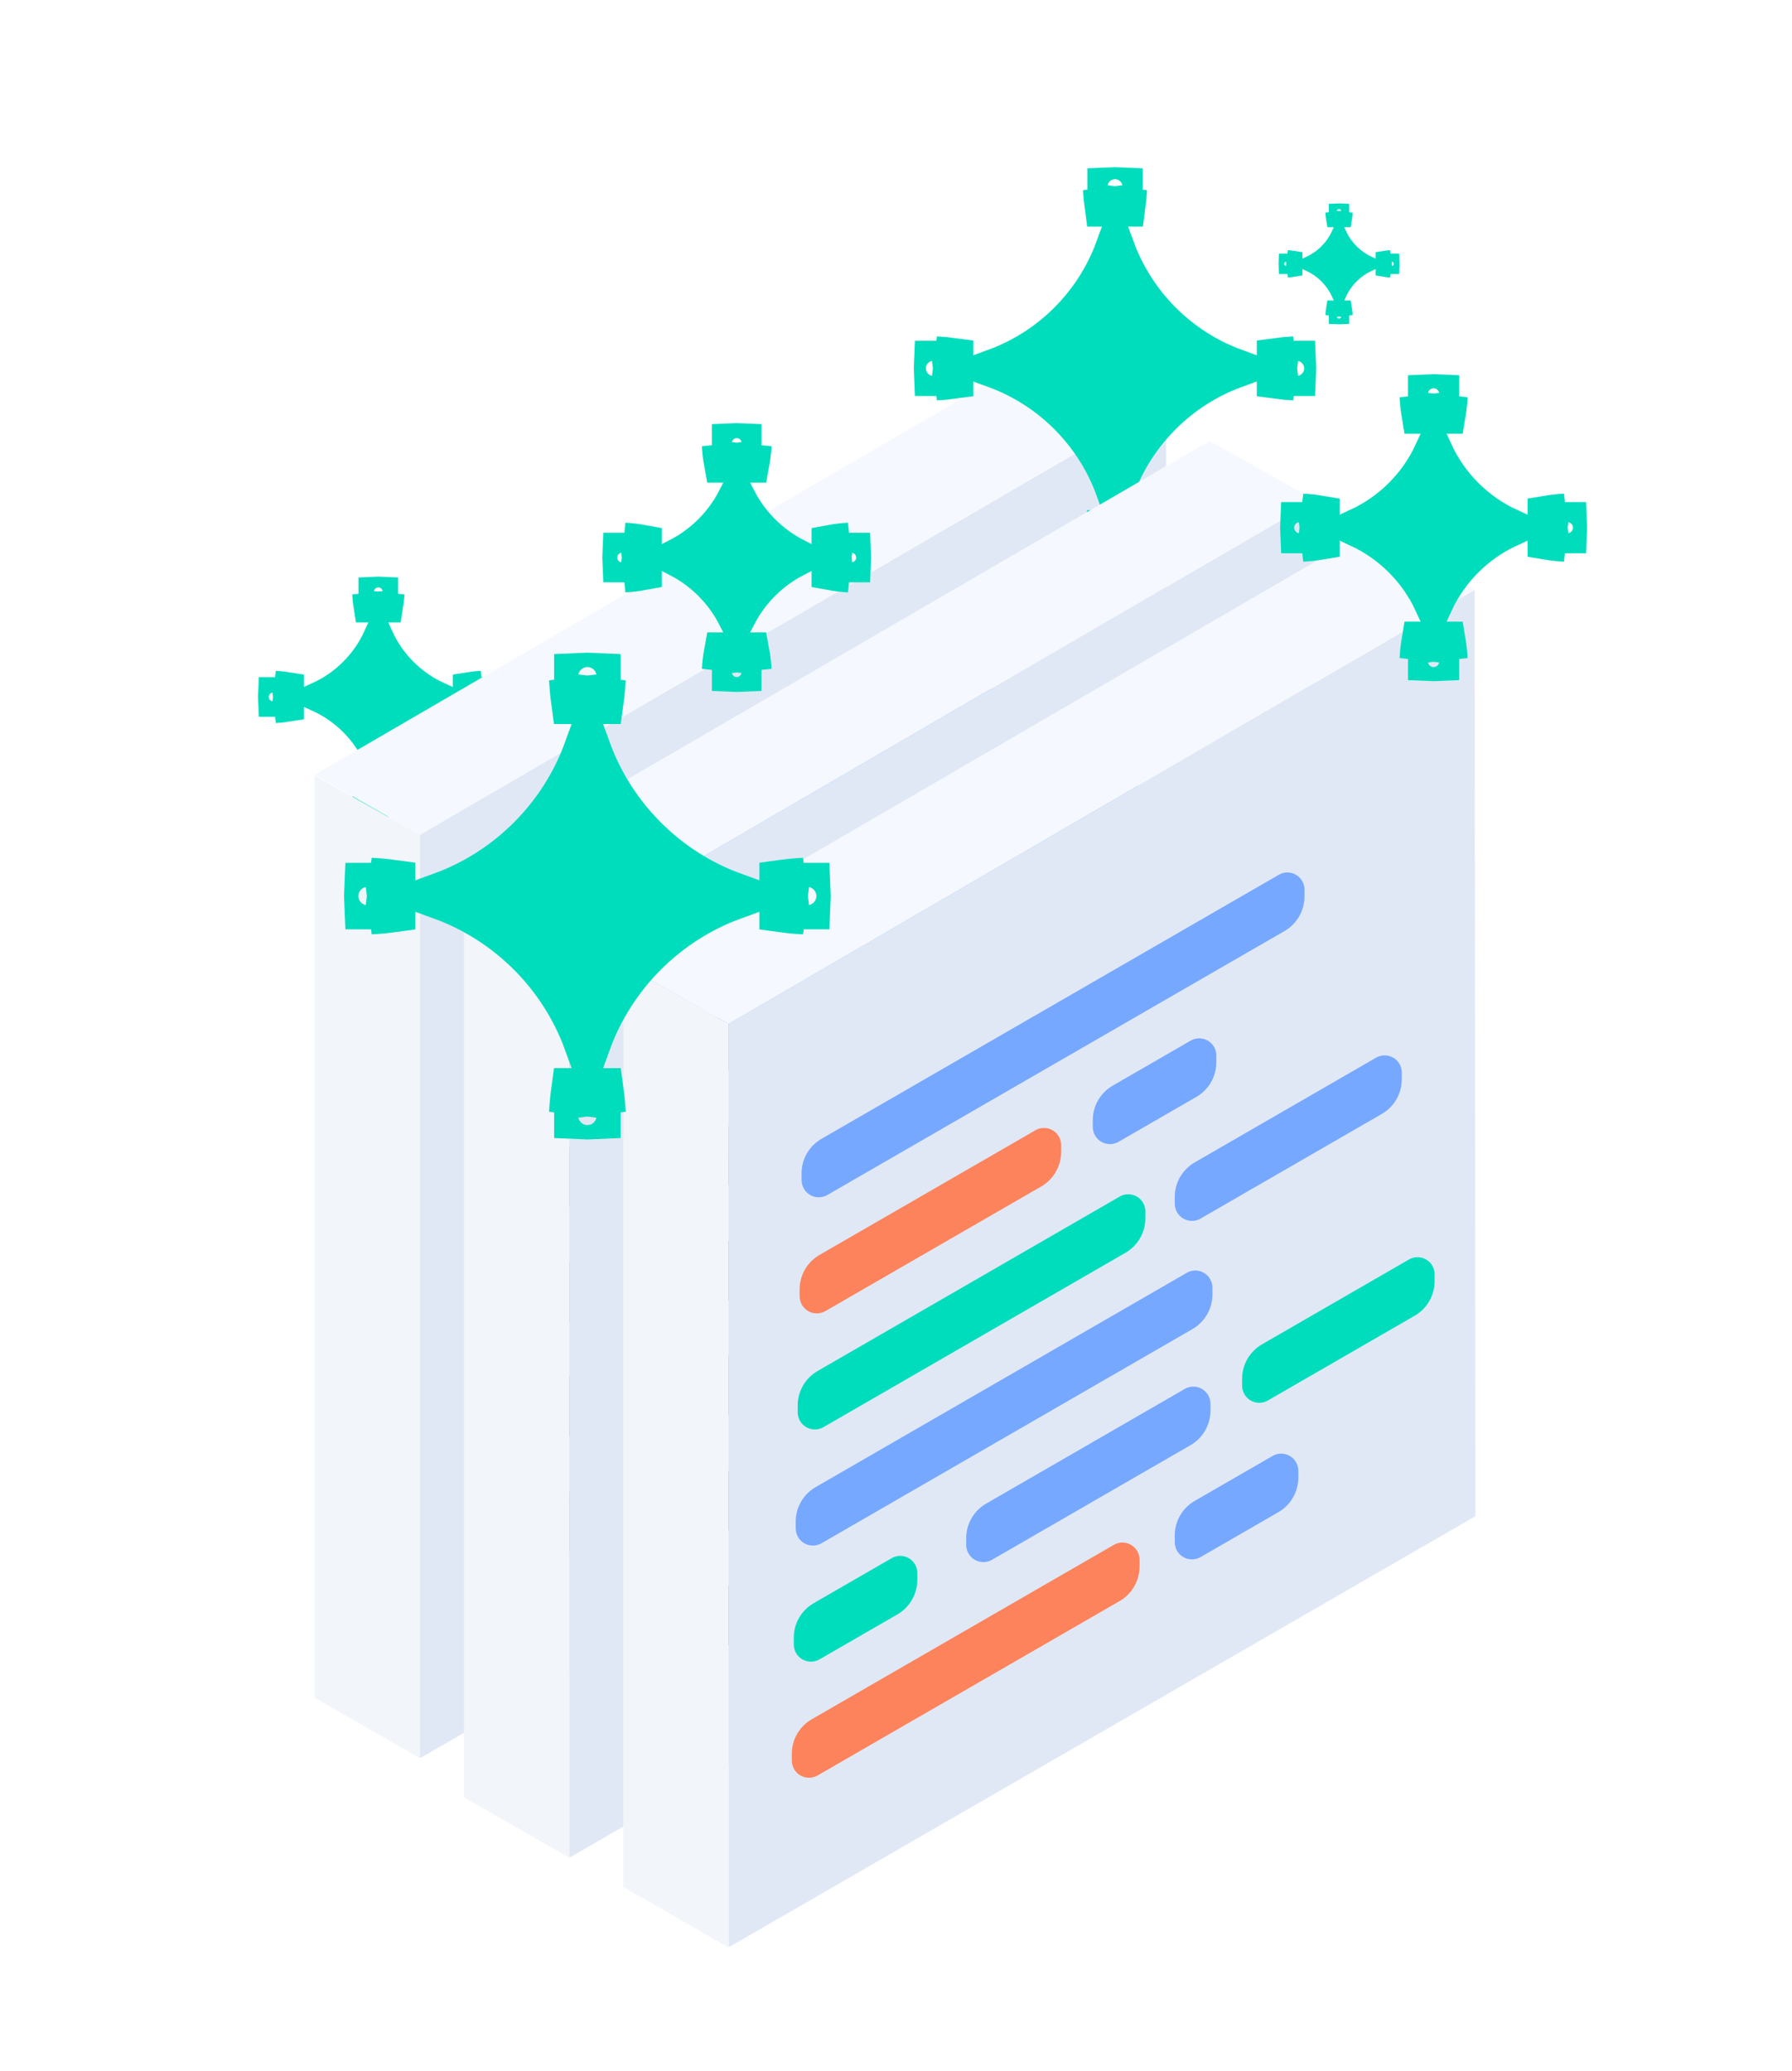 <?xml version="1.0" encoding="UTF-8"?>
<svg width="180px" height="208px" viewBox="0 0 180 208" version="1.1" xmlns="http://www.w3.org/2000/svg" xmlns:xlink="http://www.w3.org/1999/xlink">
    <!-- Generator: Sketch 52.2 (67145) - http://www.bohemiancoding.com/sketch -->
    <title>Build Better APIs@</title>
    <desc>Created with Sketch.</desc>
    <g id="Page-1-Copy" stroke="none" stroke-width="1" fill="none" fill-rule="evenodd">
        <g id="Artboard-Copy-15" transform="translate(-165, -2018)">
            <rect fill="#FFFFFF" x="0" y="0" width="1650" height="5361"></rect>
            <g id="Group-41" transform="translate(165, 1758)">
                <g id="Group-37" transform="translate(0, 260)">
                    <g id="Group-36">
                        <g id="Group-28" transform="translate(27, 18)">
                            <path d="M1.98,51.551 L1.98,52.449 L0.477,52.449 L0.458,52 L0.477,51.551 L1.98,51.551 Z M1.98,51.061 L1.98,52.939 C1.537,53.012 1.086,53.06 0.628,53.084 C1.146,52.995 1.54,52.543 1.54,52 C1.54,51.457 1.146,51.005 0.628,50.916 C1.086,50.94 1.537,50.988 1.98,51.061 Z M5.048,52 C7.674,53.207 9.793,55.326 11,57.952 C12.207,55.326 14.326,53.207 16.952,52 C14.326,50.793 12.207,48.674 11,46.048 C9.793,48.674 7.674,50.793 5.048,52 Z M11.939,61.02 C12.012,61.463 12.06,61.914 12.084,62.372 C11.995,61.854 11.543,61.46 11,61.46 C10.457,61.46 10.005,61.854 9.916,62.372 C9.94,61.914 9.988,61.463 10.061,61.02 L11.939,61.02 Z M11.449,62.523 L11,62.542 L10.551,62.523 L10.551,61.02 L11.449,61.02 L11.449,62.523 Z M20.02,51.061 C20.463,50.988 20.914,50.94 21.372,50.916 C20.854,51.005 20.46,51.457 20.46,52 C20.46,52.543 20.854,52.995 21.372,53.084 C20.914,53.06 20.463,53.012 20.02,52.939 L20.02,51.551 L21.523,51.551 L21.542,52 L21.523,52.449 L20.02,52.449 L20.02,51.061 Z M10.061,42.98 C9.988,42.537 9.94,42.086 9.916,41.628 C10.005,42.146 10.457,42.54 11,42.54 C11.543,42.54 11.995,42.146 12.084,41.628 C12.06,42.086 12.012,42.537 11.939,42.98 L10.551,42.98 L10.551,41.477 L11,41.458 L11.449,41.477 L11.449,42.98 L10.061,42.98 Z" id="Combined-Shape-Copy-15" stroke="#00DDBD" stroke-width="3.08" fill="#00DDBD"></path>
                            <g id="Group-27" transform="translate(4, 15)">
                                <g id="Group-26" transform="translate(10, 6)">
                                    <polygon id="Path-38-Copy" fill="#E1E8F5" transform="translate(38.693, 69.418) scale(-1, 1) translate(-38.693, -69.418) " points="1.264 1.246 76.206 44.836 76.2 137.59 1.18 94.284"></polygon>
                                    <g id="Group-25" transform="translate(6, 28)">
                                        <path d="M53.034,3.355 L53.032,4.041 C53.03,5.467 52.272,6.791 51.037,7.504 L5.111,34.02 C4.283,34.498 3.226,34.219 2.748,33.391 C2.596,33.128 2.516,32.829 2.516,32.525 L2.516,31.835 C2.516,30.406 3.283,29.093 4.521,28.379 L50.451,1.861 C51.275,1.385 52.328,1.667 52.803,2.491 C52.955,2.754 53.034,3.052 53.034,3.355 Z" id="Path-11-Copy" fill="#76A8FF"></path>
                                        <path d="M46.983,33.856 L42.595,36.39 C41.767,36.868 40.71,36.589 40.232,35.761 C40.08,35.498 40,35.199 40,34.895 L40,34.205 C40,32.776 40.767,31.463 42.005,30.749 L44.393,29.37 L60.222,20.231 C61.046,19.756 62.099,20.038 62.574,20.861 C62.726,21.124 62.806,21.422 62.805,21.725 L62.804,22.411 C62.801,23.837 62.043,25.161 60.809,25.874 L46.983,33.856 Z" id="Path" fill="#76A8FF"></path>
                                        <path d="M9.303,43.146 L4.914,45.68 C4.087,46.158 3.03,45.879 2.552,45.051 C2.4,44.788 2.32,44.489 2.32,44.185 L2.32,43.496 C2.32,42.066 3.087,40.753 4.325,40.039 L6.713,38.66 L26.006,27.521 C26.83,27.046 27.883,27.328 28.358,28.151 C28.51,28.414 28.59,28.712 28.589,29.016 L28.588,29.701 C28.585,31.127 27.827,32.451 26.593,33.164 L9.303,43.146 Z" id="Path" fill="#FC835C"></path>
                                        <path d="M9.107,54.807 L4.718,57.34 C3.89,57.818 2.834,57.539 2.356,56.712 C2.204,56.448 2.124,56.15 2.124,55.846 L2.124,55.156 C2.124,53.727 2.891,52.414 4.129,51.699 L6.517,50.321 L34.47,34.181 C35.294,33.706 36.347,33.988 36.822,34.812 C36.974,35.074 37.054,35.373 37.053,35.676 L37.052,36.362 C37.049,37.787 36.291,39.111 35.057,39.824 L9.107,54.807 Z" id="Path" fill="#00DDBD"></path>
                                        <path d="M38.748,26.146 L34.359,28.68 C33.531,29.158 32.475,28.879 31.997,28.051 C31.845,27.788 31.765,27.489 31.765,27.185 L31.765,26.496 C31.765,25.066 32.532,23.753 33.77,23.039 L36.158,21.66 L41.595,18.521 C42.419,18.046 43.471,18.328 43.947,19.151 C44.098,19.414 44.178,19.712 44.177,20.016 L44.176,20.701 C44.173,22.127 43.416,23.451 42.181,24.164 L38.748,26.146 Z" id="Path" fill="#76A8FF"></path>
                                        <path d="M46.983,67.856 L42.595,70.39 C41.767,70.868 40.71,70.589 40.232,69.761 C40.08,69.498 40,69.199 40,68.895 L40,68.205 C40,66.776 40.767,65.463 42.005,64.749 L44.393,63.37 L49.83,60.231 C50.654,59.756 51.707,60.038 52.182,60.861 C52.334,61.124 52.413,61.422 52.413,61.725 L52.411,62.411 C52.408,63.837 51.651,65.161 50.416,65.874 L46.983,67.856 Z" id="Path-Copy-39" fill="#76A8FF"></path>
                                        <path d="M8.911,66.467 L4.522,69 C3.694,69.479 2.638,69.2 2.16,68.372 C2.008,68.108 1.927,67.81 1.927,67.506 L1.927,66.816 C1.927,65.387 2.695,64.074 3.933,63.359 L6.321,61.981 L41.202,41.842 C42.026,41.366 43.079,41.648 43.554,42.472 C43.706,42.735 43.786,43.033 43.785,43.336 L43.784,44.022 C43.781,45.448 43.023,46.771 41.789,47.485 L8.911,66.467 Z" id="Path" fill="#76A8FF"></path>
                                        <path d="M8.714,78.127 L4.326,80.661 C3.498,81.139 2.442,80.86 1.963,80.032 C1.811,79.769 1.731,79.47 1.731,79.166 L1.731,78.476 C1.731,77.047 2.498,75.734 3.736,75.02 L6.124,73.641 L11.561,70.502 C12.385,70.026 13.438,70.308 13.913,71.132 C14.065,71.395 14.145,71.693 14.144,71.996 L14.143,72.682 C14.14,74.108 13.382,75.432 12.148,76.145 L8.714,78.127 Z" id="Path" fill="#00DDBD"></path>
                                        <path d="M8.518,89.787 L4.13,92.321 C3.302,92.799 2.246,92.52 1.767,91.692 C1.615,91.429 1.535,91.13 1.535,90.826 L1.535,90.137 C1.535,88.707 2.302,87.394 3.54,86.68 L5.928,85.301 L33.882,69.162 C34.706,68.687 35.759,68.969 36.234,69.792 C36.386,70.055 36.465,70.353 36.465,70.657 L36.463,71.342 C36.46,72.768 35.703,74.092 34.468,74.805 L8.518,89.787 Z" id="Path" fill="#FC835C"></path>
                                        <path d="M23.445,63.641 L41.006,53.502 C41.83,53.026 42.883,53.308 43.358,54.132 C43.51,54.395 43.59,54.693 43.589,54.996 L43.588,55.682 C43.585,57.108 42.827,58.432 41.593,59.145 L26.035,68.127 L21.647,70.661 C20.819,71.139 19.762,70.86 19.284,70.032 C19.132,69.769 19.052,69.47 19.052,69.166 L19.052,68.476 C19.052,67.047 19.819,65.734 21.057,65.02 L23.445,63.641 Z" id="Path" fill="#76A8FF"></path>
                                        <path d="M53.748,52.127 L49.359,54.661 C48.531,55.139 47.475,54.86 46.997,54.032 C46.845,53.769 46.765,53.47 46.765,53.166 L46.765,52.476 C46.765,51.047 47.532,49.734 48.77,49.02 L51.158,47.641 L63.523,40.502 C64.347,40.026 65.4,40.308 65.875,41.132 C66.027,41.395 66.106,41.693 66.106,41.996 L66.104,42.682 C66.101,44.108 65.344,45.432 64.109,46.145 L53.748,52.127 Z" id="Path" fill="#00DDBD"></path>
                                    </g>
                                </g>
                                <polygon id="Path-62" fill="#F5F9FF" points="11.18 50.838 0.609 44.816 75.506 1.276 86.104 7.246"></polygon>
                                <polygon id="Path-63" fill="#F2F5FA" points="11.18 50.838 0.609 44.9 0.6 137.516 11.18 143.59"></polygon>
                            </g>
                            <path d="M68.76,18.224 L68.76,20.053 C68.183,20.132 67.599,20.186 67.007,20.215 C67.574,20.101 68,19.6 68,19 C68,18.4 67.574,17.899 67.007,17.785 C67.599,17.814 68.183,17.868 68.76,17.947 L68.76,19.776 L66.824,19.776 L66.792,19 L66.824,18.224 L68.76,18.224 Z M72.991,19 C78.546,21.044 82.956,25.454 85,31.009 C87.044,25.454 91.454,21.044 97.009,19 C91.454,16.956 87.044,12.546 85,6.991 C82.956,12.546 78.546,16.956 72.991,19 Z M86.053,35.24 C86.132,35.817 86.186,36.401 86.215,36.993 C86.101,36.426 85.6,36 85,36 C84.4,36 83.899,36.426 83.785,36.993 C83.814,36.401 83.868,35.817 83.947,35.24 L84.232,35.24 L85,35.24 L85.776,35.24 L85.776,37.176 L85,37.208 L84.224,37.176 L84.224,35.24 L84.232,35.24 L85,35.24 L86.053,35.24 Z M101.24,17.947 C101.817,17.868 102.401,17.814 102.993,17.785 C102.426,17.899 102,18.4 102,19 C102,19.6 102.426,20.101 102.993,20.215 C102.401,20.186 101.817,20.132 101.24,20.053 L101.24,17.947 Z M103.176,18.224 L103.208,19 L103.176,19.776 L101.24,19.776 L101.24,18.224 L103.176,18.224 Z M83.947,2.76 C83.868,2.183 83.814,1.599 83.785,1.007 C83.899,1.574 84.4,2 85,2 C85.6,2 86.101,1.574 86.215,1.007 C86.186,1.599 86.132,2.183 86.053,2.76 L84.224,2.76 L84.224,0.824 L85,0.792 L85.776,0.824 L85.776,2.76 L83.947,2.76 Z" id="Combined-Shape" stroke="#00DDBD" stroke-width="4" fill="#00DDBD"></path>
                            <g id="Group-27-Copy" transform="translate(19, 25)">
                                <g id="Group-26" transform="translate(10, 6)">
                                    <polygon id="Path-38-Copy" fill="#E1E8F5" transform="translate(38.693, 69.418) scale(-1, 1) translate(-38.693, -69.418) " points="1.264 1.246 76.206 44.836 76.2 137.59 1.18 94.284"></polygon>
                                    <g id="Group-25" transform="translate(6, 28)">
                                        <path d="M53.034,3.355 L53.032,4.041 C53.03,5.467 52.272,6.791 51.037,7.504 L5.111,34.02 C4.283,34.498 3.226,34.219 2.748,33.391 C2.596,33.128 2.516,32.829 2.516,32.525 L2.516,31.835 C2.516,30.406 3.283,29.093 4.521,28.379 L50.451,1.861 C51.275,1.385 52.328,1.667 52.803,2.491 C52.955,2.754 53.034,3.052 53.034,3.355 Z" id="Path-11-Copy" fill="#76A8FF"></path>
                                        <path d="M46.983,33.856 L42.595,36.39 C41.767,36.868 40.71,36.589 40.232,35.761 C40.08,35.498 40,35.199 40,34.895 L40,34.205 C40,32.776 40.767,31.463 42.005,30.749 L44.393,29.37 L60.222,20.231 C61.046,19.756 62.099,20.038 62.574,20.861 C62.726,21.124 62.806,21.422 62.805,21.725 L62.804,22.411 C62.801,23.837 62.043,25.161 60.809,25.874 L46.983,33.856 Z" id="Path" fill="#76A8FF"></path>
                                        <path d="M9.303,43.146 L4.914,45.68 C4.087,46.158 3.03,45.879 2.552,45.051 C2.4,44.788 2.32,44.489 2.32,44.185 L2.32,43.496 C2.32,42.066 3.087,40.753 4.325,40.039 L6.713,38.66 L26.006,27.521 C26.83,27.046 27.883,27.328 28.358,28.151 C28.51,28.414 28.59,28.712 28.589,29.016 L28.588,29.701 C28.585,31.127 27.827,32.451 26.593,33.164 L9.303,43.146 Z" id="Path" fill="#FC835C"></path>
                                        <path d="M9.107,54.807 L4.718,57.34 C3.89,57.818 2.834,57.539 2.356,56.712 C2.204,56.448 2.124,56.15 2.124,55.846 L2.124,55.156 C2.124,53.727 2.891,52.414 4.129,51.699 L6.517,50.321 L34.47,34.181 C35.294,33.706 36.347,33.988 36.822,34.812 C36.974,35.074 37.054,35.373 37.053,35.676 L37.052,36.362 C37.049,37.787 36.291,39.111 35.057,39.824 L9.107,54.807 Z" id="Path" fill="#00DDBD"></path>
                                        <path d="M38.748,26.146 L34.359,28.68 C33.531,29.158 32.475,28.879 31.997,28.051 C31.845,27.788 31.765,27.489 31.765,27.185 L31.765,26.496 C31.765,25.066 32.532,23.753 33.77,23.039 L36.158,21.66 L41.595,18.521 C42.419,18.046 43.471,18.328 43.947,19.151 C44.098,19.414 44.178,19.712 44.177,20.016 L44.176,20.701 C44.173,22.127 43.416,23.451 42.181,24.164 L38.748,26.146 Z" id="Path" fill="#76A8FF"></path>
                                        <path d="M46.983,67.856 L42.595,70.39 C41.767,70.868 40.71,70.589 40.232,69.761 C40.08,69.498 40,69.199 40,68.895 L40,68.205 C40,66.776 40.767,65.463 42.005,64.749 L44.393,63.37 L49.83,60.231 C50.654,59.756 51.707,60.038 52.182,60.861 C52.334,61.124 52.413,61.422 52.413,61.725 L52.411,62.411 C52.408,63.837 51.651,65.161 50.416,65.874 L46.983,67.856 Z" id="Path-Copy-39" fill="#76A8FF"></path>
                                        <path d="M8.911,66.467 L4.522,69 C3.694,69.479 2.638,69.2 2.16,68.372 C2.008,68.108 1.927,67.81 1.927,67.506 L1.927,66.816 C1.927,65.387 2.695,64.074 3.933,63.359 L6.321,61.981 L41.202,41.842 C42.026,41.366 43.079,41.648 43.554,42.472 C43.706,42.735 43.786,43.033 43.785,43.336 L43.784,44.022 C43.781,45.448 43.023,46.771 41.789,47.485 L8.911,66.467 Z" id="Path" fill="#76A8FF"></path>
                                        <path d="M8.714,78.127 L4.326,80.661 C3.498,81.139 2.442,80.86 1.963,80.032 C1.811,79.769 1.731,79.47 1.731,79.166 L1.731,78.476 C1.731,77.047 2.498,75.734 3.736,75.02 L6.124,73.641 L11.561,70.502 C12.385,70.026 13.438,70.308 13.913,71.132 C14.065,71.395 14.145,71.693 14.144,71.996 L14.143,72.682 C14.14,74.108 13.382,75.432 12.148,76.145 L8.714,78.127 Z" id="Path" fill="#00DDBD"></path>
                                        <path d="M8.518,89.787 L4.13,92.321 C3.302,92.799 2.246,92.52 1.767,91.692 C1.615,91.429 1.535,91.13 1.535,90.826 L1.535,90.137 C1.535,88.707 2.302,87.394 3.54,86.68 L5.928,85.301 L33.882,69.162 C34.706,68.687 35.759,68.969 36.234,69.792 C36.386,70.055 36.465,70.353 36.465,70.657 L36.463,71.342 C36.46,72.768 35.703,74.092 34.468,74.805 L8.518,89.787 Z" id="Path" fill="#FC835C"></path>
                                        <path d="M23.445,63.641 L41.006,53.502 C41.83,53.026 42.883,53.308 43.358,54.132 C43.51,54.395 43.59,54.693 43.589,54.996 L43.588,55.682 C43.585,57.108 42.827,58.432 41.593,59.145 L26.035,68.127 L21.647,70.661 C20.819,71.139 19.762,70.86 19.284,70.032 C19.132,69.769 19.052,69.47 19.052,69.166 L19.052,68.476 C19.052,67.047 19.819,65.734 21.057,65.02 L23.445,63.641 Z" id="Path" fill="#76A8FF"></path>
                                        <path d="M53.748,52.127 L49.359,54.661 C48.531,55.139 47.475,54.86 46.997,54.032 C46.845,53.769 46.765,53.47 46.765,53.166 L46.765,52.476 C46.765,51.047 47.532,49.734 48.77,49.02 L51.158,47.641 L63.523,40.502 C64.347,40.026 65.4,40.308 65.875,41.132 C66.027,41.395 66.106,41.693 66.106,41.996 L66.104,42.682 C66.101,44.108 65.344,45.432 64.109,46.145 L53.748,52.127 Z" id="Path" fill="#00DDBD"></path>
                                    </g>
                                </g>
                                <polygon id="Path-62" fill="#F5F9FF" points="11.18 50.838 0.609 44.816 75.506 1.276 86.104 7.246"></polygon>
                                <polygon id="Path-63" fill="#F2F5FA" points="11.18 50.838 0.609 44.9 0.6 137.516 11.18 143.59"></polygon>
                            </g>
                            <g id="Group-27-Copy-2" transform="translate(35, 35)">
                                <g id="Group-26" transform="translate(11, 6)">
                                    <polygon id="Path-38-Copy" fill="#E1E8F5" transform="translate(37.693, 68.418) scale(-1, 1) translate(-37.693, -68.418) " points="0.264 0.246 75.206 43.836 75.2 136.59 0.18 93.284"></polygon>
                                    <g id="Group-25" transform="translate(6, 28)">
                                        <path d="M52.034,2.355 L52.032,3.041 C52.03,4.467 51.272,5.791 50.037,6.504 L4.111,33.02 C3.283,33.498 2.226,33.219 1.748,32.391 C1.596,32.128 1.516,31.829 1.516,31.525 L1.516,30.835 C1.516,29.406 2.283,28.093 3.521,27.379 L49.451,0.861 C50.275,0.385 51.328,0.667 51.803,1.491 C51.955,1.754 52.034,2.052 52.034,2.355 Z" id="Path-11-Copy" fill="#76A8FF"></path>
                                        <path d="M45.983,32.856 L41.595,35.39 C40.767,35.868 39.71,35.589 39.232,34.761 C39.08,34.498 39,34.199 39,33.895 L39,33.205 C39,31.776 39.767,30.463 41.005,29.749 L43.393,28.37 L59.222,19.231 C60.046,18.756 61.099,19.038 61.574,19.861 C61.726,20.124 61.806,20.422 61.805,20.725 L61.804,21.411 C61.801,22.837 61.043,24.161 59.809,24.874 L45.983,32.856 Z" id="Path" fill="#76A8FF"></path>
                                        <path d="M8.303,42.146 L3.914,44.68 C3.087,45.158 2.03,44.879 1.552,44.051 C1.4,43.788 1.32,43.489 1.32,43.185 L1.32,42.496 C1.32,41.066 2.087,39.753 3.325,39.039 L5.713,37.66 L25.006,26.521 C25.83,26.046 26.883,26.328 27.358,27.151 C27.51,27.414 27.59,27.712 27.589,28.016 L27.588,28.701 C27.585,30.127 26.827,31.451 25.593,32.164 L8.303,42.146 Z" id="Path" fill="#FC835C"></path>
                                        <path d="M8.107,53.807 L3.718,56.34 C2.89,56.818 1.834,56.539 1.356,55.712 C1.204,55.448 1.124,55.15 1.124,54.846 L1.124,54.156 C1.124,52.727 1.891,51.414 3.129,50.699 L5.517,49.321 L33.47,33.181 C34.294,32.706 35.347,32.988 35.822,33.812 C35.974,34.074 36.054,34.373 36.053,34.676 L36.052,35.362 C36.049,36.787 35.291,38.111 34.057,38.824 L8.107,53.807 Z" id="Path" fill="#00DDBD"></path>
                                        <path d="M37.748,25.146 L33.359,27.68 C32.531,28.158 31.475,27.879 30.997,27.051 C30.845,26.788 30.765,26.489 30.765,26.185 L30.765,25.496 C30.765,24.066 31.532,22.753 32.77,22.039 L35.158,20.66 L40.595,17.521 C41.419,17.046 42.471,17.328 42.947,18.151 C43.098,18.414 43.178,18.712 43.177,19.016 L43.176,19.701 C43.173,21.127 42.416,22.451 41.181,23.164 L37.748,25.146 Z" id="Path" fill="#76A8FF"></path>
                                        <path d="M45.983,66.856 L41.595,69.39 C40.767,69.868 39.71,69.589 39.232,68.761 C39.08,68.498 39,68.199 39,67.895 L39,67.205 C39,65.776 39.767,64.463 41.005,63.749 L43.393,62.37 L48.83,59.231 C49.654,58.756 50.707,59.038 51.182,59.861 C51.334,60.124 51.413,60.422 51.413,60.725 L51.411,61.411 C51.408,62.837 50.651,64.161 49.416,64.874 L45.983,66.856 Z" id="Path-Copy-39" fill="#76A8FF"></path>
                                        <path d="M7.911,65.467 L3.522,68 C2.694,68.479 1.638,68.2 1.16,67.372 C1.008,67.108 0.927,66.81 0.927,66.506 L0.927,65.816 C0.927,64.387 1.695,63.074 2.933,62.359 L5.321,60.981 L40.202,40.842 C41.026,40.366 42.079,40.648 42.554,41.472 C42.706,41.735 42.786,42.033 42.785,42.336 L42.784,43.022 C42.781,44.448 42.023,45.771 40.789,46.485 L7.911,65.467 Z" id="Path" fill="#76A8FF"></path>
                                        <path d="M7.714,77.127 L3.326,79.661 C2.498,80.139 1.442,79.86 0.963,79.032 C0.811,78.769 0.731,78.47 0.731,78.166 L0.731,77.476 C0.731,76.047 1.498,74.734 2.736,74.02 L5.124,72.641 L10.561,69.502 C11.385,69.026 12.438,69.308 12.913,70.132 C13.065,70.395 13.145,70.693 13.144,70.996 L13.143,71.682 C13.14,73.108 12.382,74.432 11.148,75.145 L7.714,77.127 Z" id="Path" fill="#00DDBD"></path>
                                        <path d="M7.518,88.787 L3.13,91.321 C2.302,91.799 1.246,91.52 0.767,90.692 C0.615,90.429 0.535,90.13 0.535,89.826 L0.535,89.137 C0.535,87.707 1.302,86.394 2.54,85.68 L4.928,84.301 L32.882,68.162 C33.706,67.687 34.759,67.969 35.234,68.792 C35.386,69.055 35.465,69.353 35.465,69.657 L35.463,70.342 C35.46,71.768 34.703,73.092 33.468,73.805 L7.518,88.787 Z" id="Path" fill="#FC835C"></path>
                                        <path d="M22.445,62.641 L40.006,52.502 C40.83,52.026 41.883,52.308 42.358,53.132 C42.51,53.395 42.59,53.693 42.589,53.996 L42.588,54.682 C42.585,56.108 41.827,57.432 40.593,58.145 L25.035,67.127 L20.647,69.661 C19.819,70.139 18.762,69.86 18.284,69.032 C18.132,68.769 18.052,68.47 18.052,68.166 L18.052,67.476 C18.052,66.047 18.819,64.734 20.057,64.02 L22.445,62.641 Z" id="Path" fill="#76A8FF"></path>
                                        <path d="M52.748,51.127 L48.359,53.661 C47.531,54.139 46.475,53.86 45.997,53.032 C45.845,52.769 45.765,52.47 45.765,52.166 L45.765,51.476 C45.765,50.047 46.532,48.734 47.77,48.02 L50.158,46.641 L62.523,39.502 C63.347,39.026 64.4,39.308 64.875,40.132 C65.027,40.395 65.106,40.693 65.106,40.996 L65.104,41.682 C65.101,43.108 64.344,44.432 63.109,45.145 L52.748,51.127 Z" id="Path" fill="#00DDBD"></path>
                                    </g>
                                </g>
                                <polygon id="Path-62" fill="#F5F9FF" points="11.18 49.838 0.609 43.816 75.506 0.276 86.104 6.246"></polygon>
                                <polygon id="Path-63" fill="#F2F5FA" points="11.18 49.838 0.609 43.9 0.6 136.516 11.18 142.59"></polygon>
                            </g>
                            <path d="M37.48,37.51 L37.48,39.293 C36.905,39.399 36.318,39.47 35.72,39.501 C36.446,39.386 37,38.758 37,38 C37,37.242 36.446,36.614 35.72,36.499 C36.318,36.53 36.905,36.601 37.48,36.707 L37.48,38.49 L35.52,38.49 L35.5,38 L35.52,37.51 L37.48,37.51 Z M41.234,38 C43.698,39.283 45.717,41.302 47,43.766 C48.283,41.302 50.302,39.283 52.766,38 C50.302,36.717 48.283,34.698 47,32.234 C45.717,34.698 43.698,36.717 41.234,38 Z M48.293,47.52 C48.399,48.095 48.47,48.682 48.501,49.28 C48.386,48.554 47.758,48 47,48 C46.242,48 45.614,48.554 45.499,49.28 C45.53,48.682 45.601,48.095 45.707,47.52 L48.293,47.52 Z M47.49,49.48 L47,49.5 L46.51,49.48 L46.51,47.52 L47.49,47.52 L47.49,49.48 Z M56.52,36.707 C57.095,36.601 57.682,36.53 58.28,36.499 C57.554,36.614 57,37.242 57,38 C57,38.758 57.554,39.386 58.28,39.501 C57.682,39.47 57.095,39.399 56.52,39.293 L56.52,36.707 Z M58.48,37.51 L58.5,38 L58.48,38.49 L56.52,38.49 L56.52,37.51 L58.48,37.51 Z M45.707,28.48 C45.601,27.905 45.53,27.318 45.499,26.72 C45.614,27.446 46.242,28 47,28 C47.758,28 48.386,27.446 48.501,26.72 C48.47,27.318 48.399,27.905 48.293,28.48 L45.707,28.48 Z M46.51,26.52 L47,26.5 L47.49,26.52 L47.49,28.48 L46.51,28.48 L46.51,26.52 Z" id="Combined-Shape" stroke="#00DDBD" stroke-width="4" fill="#00DDBD"></path>
                            <path d="M105.56,34.429 L105.56,35.571 L103.607,35.571 L103.583,35 L103.607,34.429 L105.56,34.429 Z M105.56,33.771 L105.56,36.229 C104.985,36.325 104.399,36.389 103.804,36.419 C104.483,36.303 105,35.712 105,35 C105,34.288 104.483,33.697 103.804,33.581 C104.399,33.611 104.985,33.675 105.56,33.771 Z M109.52,35 C112.808,36.534 115.466,39.192 117,42.48 C118.534,39.192 121.192,36.534 124.48,35 C121.192,33.466 118.534,30.808 117,27.52 C115.466,30.808 112.808,33.466 109.52,35 Z M118.229,46.44 C118.325,47.015 118.389,47.601 118.419,48.196 C118.303,47.517 117.712,47 117,47 C116.288,47 115.697,47.517 115.581,48.196 C115.611,47.601 115.675,47.015 115.771,46.44 L117.571,46.44 L117.571,48.393 L117,48.417 L116.429,48.393 L116.429,46.44 L118.229,46.44 Z M128.44,33.771 C129.015,33.675 129.601,33.611 130.196,33.581 C129.517,33.697 129,34.288 129,35 C129,35.712 129.517,36.303 130.196,36.419 C129.601,36.389 129.015,36.325 128.44,36.229 L128.44,34.429 L130.393,34.429 L130.417,35 L130.393,35.571 L128.44,35.571 L128.44,33.771 Z M115.771,23.56 C115.675,22.985 115.611,22.399 115.581,21.804 C115.697,22.483 116.288,23 117,23 C117.712,23 118.303,22.483 118.419,21.804 C118.389,22.399 118.325,22.985 118.229,23.56 L116.429,23.56 L116.429,21.607 L117,21.583 L117.571,21.607 L117.571,23.56 L115.771,23.56 Z" id="Combined-Shape-Copy-13" stroke="#00DDBD" stroke-width="4" fill="#00DDBD"></path>
                            <path d="M12.32,71.061 L12.32,73.257 C11.628,73.351 10.926,73.415 10.217,73.45 C10.892,73.313 11.4,72.716 11.4,72 C11.4,71.284 10.892,70.687 10.217,70.55 C10.926,70.585 11.628,70.649 12.32,70.743 L12.32,72.939 L9.997,72.939 L9.958,72 L9.997,71.061 L12.32,71.061 Z M17.402,72 C24.163,74.47 29.53,79.837 32,86.598 C34.47,79.837 39.837,74.47 46.598,72 C39.837,69.53 34.47,64.163 32,57.402 C29.53,64.163 24.163,69.53 17.402,72 Z M33.257,91.68 C33.351,92.372 33.415,93.074 33.45,93.783 C33.313,93.108 32.716,92.6 32,92.6 C31.284,92.6 30.687,93.108 30.55,93.783 C30.585,93.074 30.649,92.372 30.743,91.68 L33.257,91.68 Z M32.939,94.003 L32,94.042 L31.061,94.003 L31.061,91.68 L32.939,91.68 L32.939,94.003 Z M51.68,70.743 C52.372,70.649 53.074,70.585 53.783,70.55 C53.108,70.687 52.6,71.284 52.6,72 C52.6,72.716 53.108,73.313 53.783,73.45 C53.074,73.415 52.372,73.351 51.68,73.257 L51.68,71.061 L54.003,71.061 L54.042,72 L54.003,72.939 L51.68,72.939 L51.68,70.743 Z M30.743,52.32 C30.649,51.628 30.585,50.926 30.55,50.217 C30.687,50.892 31.284,51.4 32,51.4 C32.716,51.4 33.313,50.892 33.45,50.217 C33.415,50.926 33.351,51.628 33.257,52.32 L31.061,52.32 L31.061,49.997 L32,49.958 L32.939,49.997 L32.939,52.32 L30.743,52.32 Z" id="Combined-Shape-Copy" stroke="#00DDBD" stroke-width="4.8" fill="#00DDBD"></path>
                            <path d="M103.02,8.275 L103.02,8.725 L102.238,8.725 L102.229,8.5 L102.238,8.275 L103.02,8.275 Z M103.02,8.005 L103.02,8.995 C102.79,9.034 102.556,9.06 102.318,9.072 C102.591,9.025 102.8,8.787 102.8,8.5 C102.8,8.213 102.591,7.975 102.318,7.928 C102.556,7.94 102.79,7.966 103.02,8.005 Z M104.595,8.5 C105.868,9.102 106.898,10.132 107.5,11.405 C108.102,10.132 109.132,9.102 110.405,8.5 C109.132,7.898 108.102,6.868 107.5,5.595 C106.898,6.868 105.868,7.898 104.595,8.5 Z M107.995,12.98 C108.034,13.21 108.06,13.444 108.072,13.682 C108.025,13.409 107.787,13.2 107.5,13.2 C107.213,13.2 106.975,13.409 106.928,13.682 C106.94,13.444 106.966,13.21 107.005,12.98 L107.278,12.98 L107.5,12.98 L107.725,12.98 L107.725,13.762 L107.5,13.771 L107.275,13.762 L107.275,12.98 L107.5,12.98 L107.995,12.98 Z M111.98,8.005 C112.21,7.966 112.444,7.94 112.682,7.928 C112.409,7.975 112.2,8.213 112.2,8.5 C112.2,8.787 112.409,9.025 112.682,9.072 C112.444,9.06 112.21,9.034 111.98,8.995 L111.98,8.275 L112.762,8.275 L112.771,8.5 L112.762,8.725 L111.98,8.725 L111.98,8.005 Z M107.005,4.02 C106.966,3.79 106.94,3.556 106.928,3.318 C106.975,3.591 107.213,3.8 107.5,3.8 C107.787,3.8 108.025,3.591 108.072,3.318 C108.06,3.556 108.034,3.79 107.995,4.02 L107.275,4.02 L107.275,3.238 L107.5,3.229 L107.725,3.238 L107.725,4.02 L107.005,4.02 Z" id="Combined-Shape-Copy-14" stroke="#00DDBD" stroke-width="1.6" fill="#00DDBD"></path>
                        </g>
                    </g>
                </g>
            </g>
        </g>
    </g>
</svg>